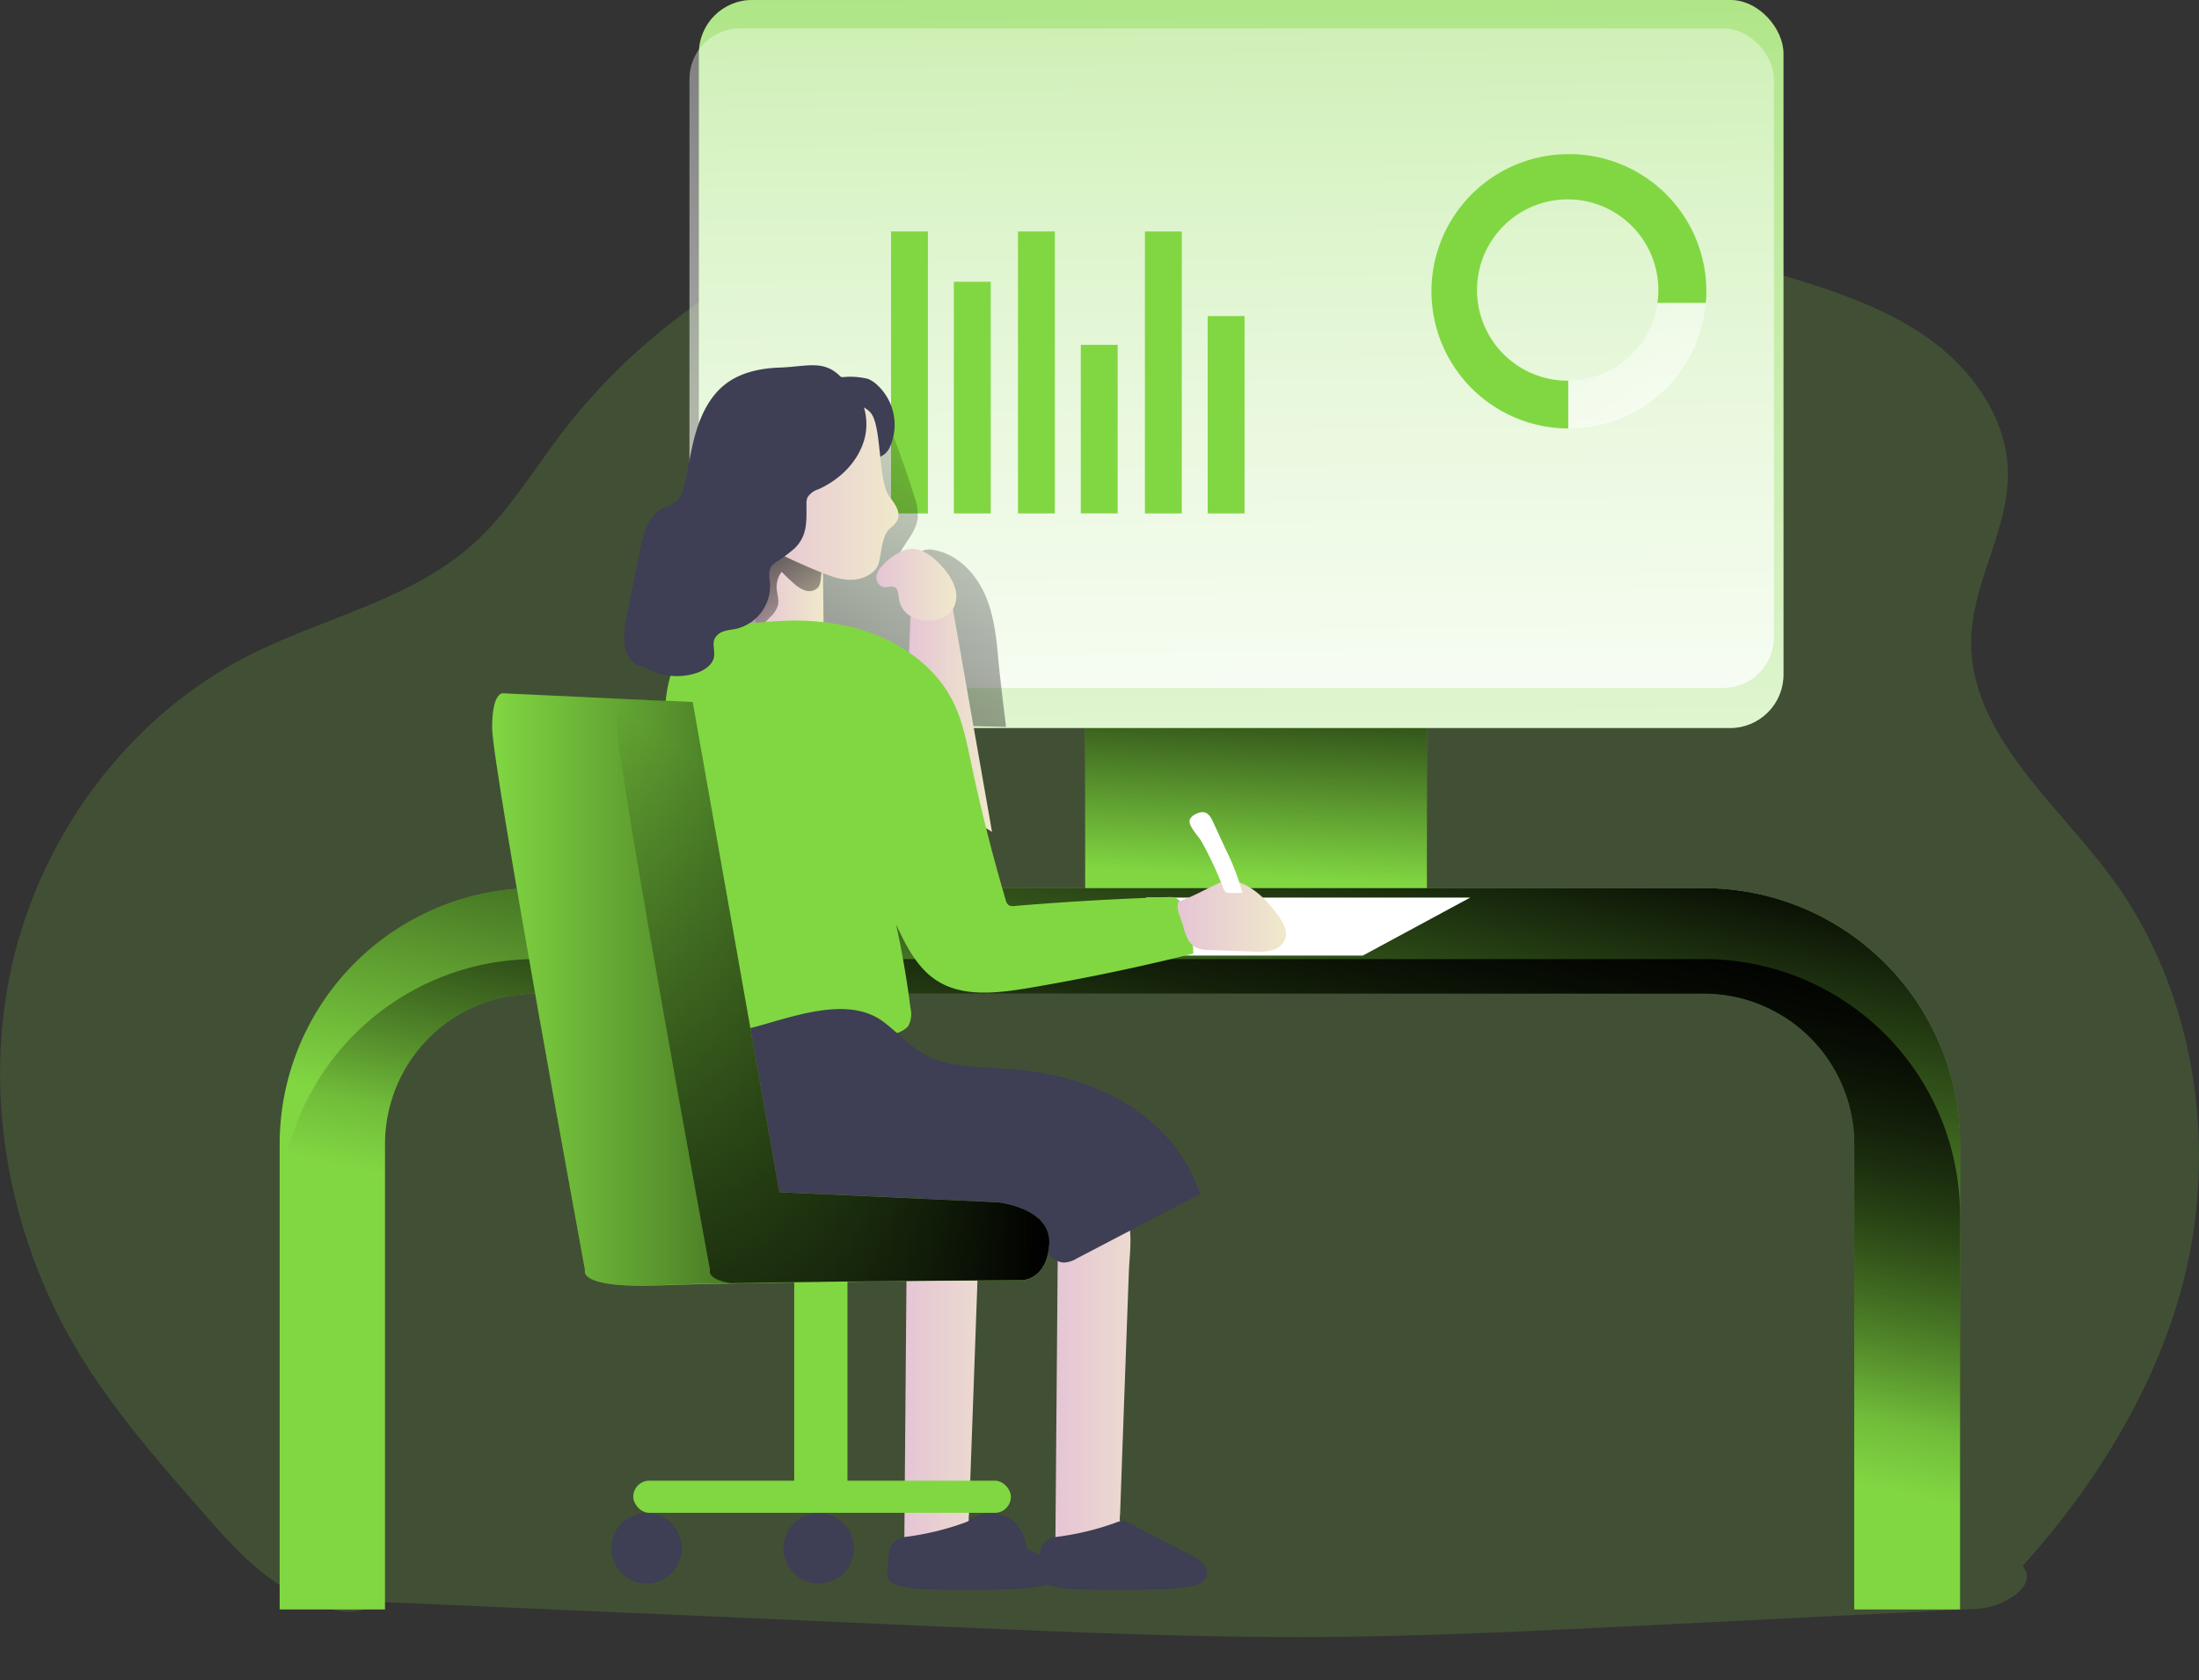 <svg id="Layer_1" data-name="Layer 1" xmlns="http://www.w3.org/2000/svg" xmlns:xlink="http://www.w3.org/1999/xlink" viewBox="0 0 436.55 333.6"><rect x="0" y="0" width="436.55" height="333.6" fill="#333333" stroke="none"/><defs><linearGradient id="linear-gradient" x1="210.85" y1="295.1" x2="236.54" y2="295.1" gradientUnits="userSpaceOnUse"><stop offset="0" stop-color="#e5c5d5"/><stop offset="0.42" stop-color="#ead4d1"/><stop offset="1" stop-color="#f0e9cb"/></linearGradient><linearGradient id="linear-gradient-2" x1="180.87" y1="295.1" x2="206.56" y2="295.1" xlink:href="#linear-gradient"/><linearGradient id="linear-gradient-3" x1="248.43" y1="174.15" x2="251.13" y2="121.86" gradientUnits="userSpaceOnUse"><stop offset="0" stop-opacity="0"/><stop offset="0.99"/></linearGradient><linearGradient id="linear-gradient-4" x1="227.88" y1="271.22" x2="249.68" y2="167.37" xlink:href="#linear-gradient-3"/><linearGradient id="linear-gradient-5" x1="227.88" y1="285.3" x2="249.68" y2="181.45" xlink:href="#linear-gradient-3"/><linearGradient id="linear-gradient-6" x1="244.63" y1="-96.59" x2="248" y2="225.51" gradientUnits="userSpaceOnUse"><stop offset="0.02" stop-color="#fff" stop-opacity="0"/><stop offset="0.32" stop-color="#fff" stop-opacity="0.39"/><stop offset="0.68" stop-color="#fff" stop-opacity="0.68"/><stop offset="1" stop-color="#fff"/></linearGradient><linearGradient id="linear-gradient-7" x1="242.92" y1="-82.12" x2="245.98" y2="210.16" xlink:href="#linear-gradient-6"/><linearGradient id="linear-gradient-8" x1="307.17" y1="66.7" x2="353.34" y2="130.52" xlink:href="#linear-gradient-6"/><linearGradient id="linear-gradient-9" x1="212.14" y1="91.15" x2="110.5" y2="258.13" xlink:href="#linear-gradient-3"/><linearGradient id="linear-gradient-10" x1="181.71" y1="163.61" x2="198.3" y2="163.61" xlink:href="#linear-gradient"/><linearGradient id="linear-gradient-11" x1="151.38" y1="136.86" x2="164.86" y2="136.86" xlink:href="#linear-gradient"/><linearGradient id="linear-gradient-12" x1="164.86" y1="154.54" x2="146.41" y2="112.45" xlink:href="#linear-gradient-3"/><linearGradient id="linear-gradient-13" x1="175.37" y1="136.68" x2="191.17" y2="136.68" xlink:href="#linear-gradient"/><linearGradient id="linear-gradient-14" x1="235.14" y1="202.47" x2="256.67" y2="202.47" xlink:href="#linear-gradient"/><linearGradient id="linear-gradient-15" x1="152.03" y1="118.21" x2="179.75" y2="118.21" xlink:href="#linear-gradient"/><linearGradient id="linear-gradient-16" x1="99.06" y1="217.02" x2="209.68" y2="217.02" xlink:href="#linear-gradient-3"/><linearGradient id="linear-gradient-17" x1="178.21" y1="199.52" x2="101.14" y2="306.89" xlink:href="#linear-gradient-3"/></defs><title>Analyze Report 4</title><path d="M77.14,338.63l91.14,4,22.55,1c24.45,1.06,48.91,2.13,73.37,1.95,20.48-.14,40.95-1.16,61.4-2.17L393.79,340c5.2-.26,12.43-4.52,9.11-8.53,16.65-18.43,30.2-41.62,33.88-66.18s-1.6-50.78-16.41-70.72c-11.17-15-28.28-28.65-27.67-47.37.36-11.27,7.47-21.59,7.28-32.86-.18-10.84-7.26-20.62-16.14-26.82S364.39,78,354,74.88c-40.53-12.32-88.29-25.15-130.57-22.36s-85,20.48-110.68,54.21c-5.65,7.43-10.49,15.61-17.43,21.84-12.5,11.24-30,14.68-44.94,22.34C26.89,163,9.72,186.17,3.81,211.92S3,265.51,16.43,288.24c7.07,11.94,16.29,22.44,25.44,32.87,5,5.71,10.16,11.53,16.81,15.2S70.61,342.5,77.14,338.63Z" transform="translate(-1.36 -20.6)" fill="#81d742" opacity="0.18" style="isolation:isolate"/><path d="M223.72,321.27a4.77,4.77,0,0,0,.7,3.34,5.32,5.32,0,0,0,2.8,1.36,21.91,21.91,0,0,1,9.32,5.45,58.29,58.29,0,0,1-22.9.74,2.66,2.66,0,0,1-2.78-3.25l.51-62.16c0-5.44,3.89-11.72,10.3-8.72,5.4,2.52,4,10.13,3.8,14.87Q224.58,297.08,223.72,321.27Z" transform="translate(-1.36 -20.6)" fill="url(#linear-gradient)"/><path d="M193.73,321.27a4.83,4.83,0,0,0,.7,3.34,5.39,5.39,0,0,0,2.8,1.36,22,22,0,0,1,9.33,5.45,58.34,58.34,0,0,1-22.91.74,3.5,3.5,0,0,1-2.33-1.08,3.55,3.55,0,0,1-.45-2.17l.51-62.16c.05-5.44,3.9-11.72,10.3-8.72,5.4,2.52,4,10.13,3.8,14.87Q194.61,297.08,193.73,321.27Z" transform="translate(-1.36 -20.6)" fill="url(#linear-gradient-2)"/><rect x="215.43" y="136.16" width="67.84" height="40.31" fill="#81d742"/><rect x="215.43" y="136.16" width="67.84" height="40.31" fill="url(#linear-gradient-3)"/><path d="M390.47,340.12h-21V247.71a29.87,29.87,0,0,0-29.84-29.84h-232a29.87,29.87,0,0,0-29.84,29.84v92.41H56.88V247.71a50.85,50.85,0,0,1,50.79-50.79h232a50.85,50.85,0,0,1,50.79,50.79Z" transform="translate(-1.36 -20.6)" fill="#81d742"/><path d="M390.47,247.71v92.41h-21V247.71a29.88,29.88,0,0,0-29.84-29.84h-232a29.88,29.88,0,0,0-29.84,29.84v92.41H56.88V247.71a50.85,50.85,0,0,1,50.79-50.79h232A50.85,50.85,0,0,1,390.47,247.71Z" transform="translate(-1.36 -20.6)" fill="url(#linear-gradient-4)"/><path d="M390.47,261.79V354.2h-21V247.71a29.88,29.88,0,0,0-29.84-29.84h-232a29.88,29.88,0,0,0-29.84,29.84V354.2H56.88V261.79A50.85,50.85,0,0,1,107.67,211h232A50.85,50.85,0,0,1,390.47,261.79Z" transform="translate(-1.36 -20.6)" fill="url(#linear-gradient-5)"/><polygon points="227.6 178.19 291.88 178.19 270.54 189.71 211.29 189.71 227.6 178.19" fill="#fff"/><rect x="138.75" width="215.3" height="144.52" rx="10.58" fill="#81d742"/><rect x="138.75" width="215.3" height="144.52" rx="10.58" fill="url(#linear-gradient-6)"/><rect x="136.87" y="5.63" width="215.3" height="130.94" rx="10.07" fill="url(#linear-gradient-7)"/><rect x="176.89" y="45.95" width="7.32" height="55.98" fill="#81d742"/><rect x="189.36" y="55.94" width="7.32" height="45.99" fill="#81d742"/><rect x="202.09" y="45.95" width="7.32" height="55.98" fill="#81d742"/><rect x="214.56" y="68.46" width="7.32" height="33.46" fill="#81d742"/><rect x="227.29" y="45.95" width="7.32" height="55.98" fill="#81d742"/><rect x="239.75" y="62.75" width="7.32" height="39.18" fill="#81d742"/><path d="M312.85,51.2a27.23,27.23,0,0,0-.16,54.46V96.18h-.11a18,18,0,1,1,18-18,16.81,16.81,0,0,1-.19,2.57H340a22,22,0,0,0,.11-2.3A27.23,27.23,0,0,0,312.85,51.2Z" transform="translate(-1.36 -20.6)" fill="#81d742"/><path d="M340,80.73a27.2,27.2,0,0,1-27.12,24.93h-.16V96.18A18,18,0,0,0,330.4,80.73Z" transform="translate(-1.36 -20.6)" fill="url(#linear-gradient-8)"/><path d="M199.58,151.84c-.4-4.61-.88-9.33-2.83-13.53s-5.64-7.88-10.22-8.56a3.79,3.79,0,0,0-1.71.07c-1.1.36-1.74,1.47-2.57,2.27s-2.38,1.22-3,.26c.78-3.26,4-5.66,4.3-9a10.93,10.93,0,0,0-.7-4.29q-2-6.37-4.43-12.61c-.41-1.06-1-2.25-2.07-2.56a3.4,3.4,0,0,0-2.28.38c-5.24,2.38-8.63,7.55-11.18,12.71-2.22,4.51-4.05,9.4-3.81,14.42.16,3.37,1.25,6.64,1.59,10,.3,3,0,6.27,1.45,9,2.81,5.26,10.32,5.52,14.91,9.33,1.47,1.22,2.68,2.83,4.45,3.52,1,.41,1.74,1.19,2.85,1.23,3.47.14,16.75.43,16.75.43S199.84,154.86,199.58,151.84Z" transform="translate(-1.36 -20.6)" fill="url(#linear-gradient-9)"/><path d="M173.67,95.82A5.89,5.89,0,0,1,175.48,97a10.78,10.78,0,0,1,2.6,12.21,4,4,0,0,1-1.18,1.61,8.3,8.3,0,0,0-1.19.81.6.6,0,0,1-.28.22.58.58,0,0,1-.29,0,20.9,20.9,0,0,1-6.26-3.41,20.81,20.81,0,0,1-4.22-6.25c-.95-1.87-1.18-4.92,1-6.17a6.14,6.14,0,0,1,3.11-.55A14.42,14.42,0,0,1,173.67,95.82Z" transform="translate(-1.36 -20.6)" fill="#3e3e54"/><path d="M181.71,153.51l.41-10.59,8.4-1.47,7.78,44.31s-12-7.55-12.54-8.66S181.71,153.51,181.71,153.51Z" transform="translate(-1.36 -20.6)" fill="url(#linear-gradient-10)"/><path d="M254.64,98.76" transform="translate(-1.36 -20.6)" fill="none" stroke="#916972" stroke-miterlimit="10" stroke-width="1.31"/><path d="M151.41,143.38a2.92,2.92,0,0,0,.14,1.5,2.07,2.07,0,0,0,.83.83,7.34,7.34,0,0,0,3.45.73c2.48.08,5,.08,7.44,0,.56,0,1.22-.12,1.47-.61a1.69,1.69,0,0,0,.12-.77l-.1-9.05a17.25,17.25,0,0,0-.29-3.52,6.82,6.82,0,0,0-3.41-4.66,6.39,6.39,0,0,0-5.16-.08,7.71,7.71,0,0,0-3.21,2.38,4.84,4.84,0,0,0-.63,3C151.91,136.55,151.7,140,151.41,143.38Z" transform="translate(-1.36 -20.6)" fill="url(#linear-gradient-11)"/><path d="M163.78,137.2a2.42,2.42,0,0,1-2.49.65,6.21,6.21,0,0,1-2.31-1.41,31.42,31.42,0,0,1-2.44-2.32,5,5,0,0,0-1,3.15c.06,1.19.53,2.38.25,3.54a5.53,5.53,0,0,1-1.59,2.37l-1.94,2c-.21.22-.48.46-.77.39a.89.89,0,0,1-.38-.26c-.61-.61-1.19-1.23-1.75-1.87a3.23,3.23,0,0,1-.63-.94,3.42,3.42,0,0,1-.13-1.35l.11-2.65a5.09,5.09,0,0,1,.24-1.6,8.89,8.89,0,0,1,.85-1.42,27.25,27.25,0,0,0,1.3-2.79,12.28,12.28,0,0,1,2.26-3.32,4.25,4.25,0,0,1,1.7-1.21,4.81,4.81,0,0,1,1.42-.18,50.6,50.6,0,0,1,5.08.1,4.38,4.38,0,0,1,1.3.22c1.53.6,3.13,2.74,2.49,4.4-.23.59-.68,1-.88,1.65C164.2,135.31,164.43,136.39,163.78,137.2Z" transform="translate(-1.36 -20.6)" fill="url(#linear-gradient-12)"/><path d="M170.9,145.22c8.22,2.1,16,7.2,19.72,14.81,1.83,3.71,2.63,7.81,3.49,11.86Q197,185.68,201,199.22a1.79,1.79,0,0,0,.62,1.08,1.82,1.82,0,0,0,1.18.16q15.06-1.26,30.18-1.75A3.81,3.81,0,0,1,235,199a3.49,3.49,0,0,1,1.38,1.82,22.59,22.59,0,0,1,1.86,9.1q-16.37,4.08-33,6.88c-6.12,1-12.91,1.8-18.08-1.64-3.8-2.53-5.94-6.86-7.9-11q1.8,8.22,2.85,16.58a5,5,0,0,1-.48,3.62,5,5,0,0,1-3.37,1.5,117.27,117.27,0,0,1-29.65.9,5.17,5.17,0,0,1-5.45-4.7c-3.94-13.14-3.73-27.2-7-40.53-.89-3.62-2-7.19-2.59-10.89a44.31,44.31,0,0,1,0-11.39c.55-4.81,2.55-11.24,7.45-13.36,1.87-.81,4.09-.83,6.08-1.09a98.71,98.71,0,0,1,11.13-1A48.93,48.93,0,0,1,170.9,145.22Z" transform="translate(-1.36 -20.6)" fill="#81d742"/><path d="M175.48,134.5a2,2,0,0,0,1.22,2.64c.77.15,1.63-.31,2.31.06s.72,1.55.84,2.43a4.72,4.72,0,0,0,2.27,3.29,6.72,6.72,0,0,0,4,.86,5.56,5.56,0,0,0,4.44-2.33,5.1,5.1,0,0,0,.47-3.87,10,10,0,0,0-1.83-3.52c-1.51-2-4.4-4.75-7.15-4.49C179.91,129.76,176.15,132.49,175.48,134.5Z" transform="translate(-1.36 -20.6)" fill="url(#linear-gradient-13)"/><path d="M242.8,196.17a7,7,0,0,1,2.26-.76,5.53,5.53,0,0,1,2.59.47c3.17,1.25,5.6,3.89,7.57,6.67.9,1.27,1.77,2.81,1.34,4.3a3.79,3.79,0,0,1-2.61,2.38,11.23,11.23,0,0,1-3.66.28l-8.91-.31a6.27,6.27,0,0,1-2.51-.44c-1.58-.77-2.2-2.67-2.65-4.38-.3-1.12-1.16-2.86-1.07-4,.07-1,.2-.8,1.07-1.12C238.48,198.41,240.59,197.2,242.8,196.17Z" transform="translate(-1.36 -20.6)" fill="url(#linear-gradient-14)"/><path d="M244.12,196.71a1.81,1.81,0,0,0,.64,1,1.88,1.88,0,0,0,.91.18l2.35,0a47.28,47.28,0,0,0-3.31-8.63l-2.54-5.51c-.37-.78-.83-1.65-1.66-1.87-1-.27-3.1.71-3,1.88s1.83,2.95,2.38,3.91A69.54,69.54,0,0,1,244.12,196.71Z" transform="translate(-1.36 -20.6)" fill="#fff"/><path d="M200.38,232.7c8.23.5,16.51,2.35,23.66,6.46s13.11,10.62,15.54,18.5l-24.4,12.75a5.51,5.51,0,0,1-2.54.84c-1.35,0-2.47-1-3.51-1.82a40.59,40.59,0,0,0-14.63-8c-10.79-3.1-22.39-.73-33.48-2.4a20.2,20.2,0,0,1-8.14-2.73c-4.07-2.68-6.3-7.52-6.94-12.35s.11-9.72.85-14.53a6.27,6.27,0,0,1,1.31-3.49,6.07,6.07,0,0,1,2.93-1.4c7.52-2,18.46-6.27,25.45-1.26,3.05,2.19,5.36,5.1,8.78,6.84C190,232.51,195.24,232.38,200.38,232.7Z" transform="translate(-1.36 -20.6)" fill="#3e3e54"/><path d="M222.83,322.9a3.58,3.58,0,0,1,1.46-.34,3.42,3.42,0,0,1,1.31.46l12.22,6.35a7.8,7.8,0,0,1,2.41,1.66,2.66,2.66,0,0,1,.59,2.72,3.58,3.58,0,0,1-2.68,1.7,34.61,34.61,0,0,1-7,.69q-7.69.21-15.39,0a19.87,19.87,0,0,1-6.61-1,2.54,2.54,0,0,1-1.52-1.16,2.93,2.93,0,0,1-.11-1.47c.35-3.53-.19-6.24,3.71-6.81A54.54,54.54,0,0,0,222.83,322.9Z" transform="translate(-1.36 -20.6)" fill="#3e3e54"/><path d="M192.84,322.9a3.58,3.58,0,0,1,1.46-.34,3.42,3.42,0,0,1,1.31.46l12.23,6.35a7.75,7.75,0,0,1,2.4,1.66,2.66,2.66,0,0,1,.6,2.72,3.58,3.58,0,0,1-2.68,1.7,34.75,34.75,0,0,1-7,.69q-7.7.21-15.39,0a19.93,19.93,0,0,1-6.62-1,2.54,2.54,0,0,1-1.51-1.16,2.82,2.82,0,0,1-.12-1.47c.36-3.53-.18-6.24,3.71-6.81A54.39,54.39,0,0,0,192.84,322.9Z" transform="translate(-1.36 -20.6)" fill="#3e3e54"/><rect x="157.67" y="252.66" width="10.57" height="46.94" fill="#81d742"/><rect x="125.72" y="293.95" width="74.96" height="6.39" rx="3.2" fill="#81d742"/><circle cx="128.36" cy="307.38" r="7" fill="#3e3e54"/><circle cx="162.53" cy="307.38" r="7" fill="#3e3e54"/><circle cx="196.69" cy="307.38" r="7" fill="#3e3e54"/><path d="M167.27,101s5.4-1.11,7.25,2,1.23,13.39,3.44,16.22,2.46,4.42.24,6.14-1.72,6.52-2.82,8-3.93,3.44-9.1,1.6S152,128.74,152,128.13,152.27,101.83,167.27,101Z" transform="translate(-1.36 -20.6)" fill="url(#linear-gradient-15)"/><path d="M168.88,96c3.84,2.44,5.33,7.7,4,12.08s-4.9,7.8-9.06,9.66a3.88,3.88,0,0,0-2.16,1.61,3.22,3.22,0,0,0-.2,1.27c0,3.4.26,6.35-2.4,8.88a30,30,0,0,1-3.68,2.74,3.46,3.46,0,0,0-.82.7c-.76,1-.44,2.33-.34,3.54a8.74,8.74,0,0,1-6.6,8.93c-.83.18-1.68.24-2.49.5a3,3,0,0,0-1.92,1.53c-.45,1.08.08,2.33-.09,3.48-.26,1.67-1.91,2.76-3.5,3.29a12.44,12.44,0,0,1-9.81-.9c-1-.57-2.18-.56-3-1.43a6.75,6.75,0,0,1-1.5-3.74,19,19,0,0,1,.53-5.45l2.5-12.55c.65-3.29,1.59-7,4.52-8.59a14.05,14.05,0,0,0,2.85-1.5,6.07,6.07,0,0,0,1.56-3.28c.82-3.56,1.28-7.22,2.35-10.71s2.83-6.92,5.71-9.17c3.05-2.37,7-3.19,10.9-3.32,5.54-.19,9-1.8,12.57,2.43" transform="translate(-1.36 -20.6)" fill="#3e3e54"/><path d="M101.27,158.24s-2.21-.49-2.21,6.88S117.5,272.77,117.5,272.77s-1.72,3.69,15.23,3,71.53-1,71.53-1,4.91,0,5.4-7.13-10.07-8.36-10.07-8.36l-43.51-2L138.88,160Z" transform="translate(-1.36 -20.6)" fill="#81d742"/><path d="M209.66,267.61c-.49,7.13-5.4,7.13-5.4,7.13s-35.26.16-57.89.6c-5.53.11-10.3.23-13.63.38-17,.74-15.24-3-15.24-3S99.06,172.49,99.06,165.12s2.22-6.88,2.22-6.88l23.48,1.07,14.12.65,17.2,97.33,43.51,2S210.16,260.48,209.66,267.61Z" transform="translate(-1.36 -20.6)" fill="url(#linear-gradient-16)"/><path d="M209.66,267.61c-.49,7.13-5.4,7.13-5.4,7.13s-35.26.16-57.89.6c-4.85-.86-4.05-2.57-4.05-2.57s-18.44-100.28-18.44-107.65c0-3.16.41-4.88.88-5.81l14.12.65,17.2,97.33,43.51,2S210.16,260.48,209.66,267.61Z" transform="translate(-1.36 -20.6)" fill="url(#linear-gradient-17)"/></svg>